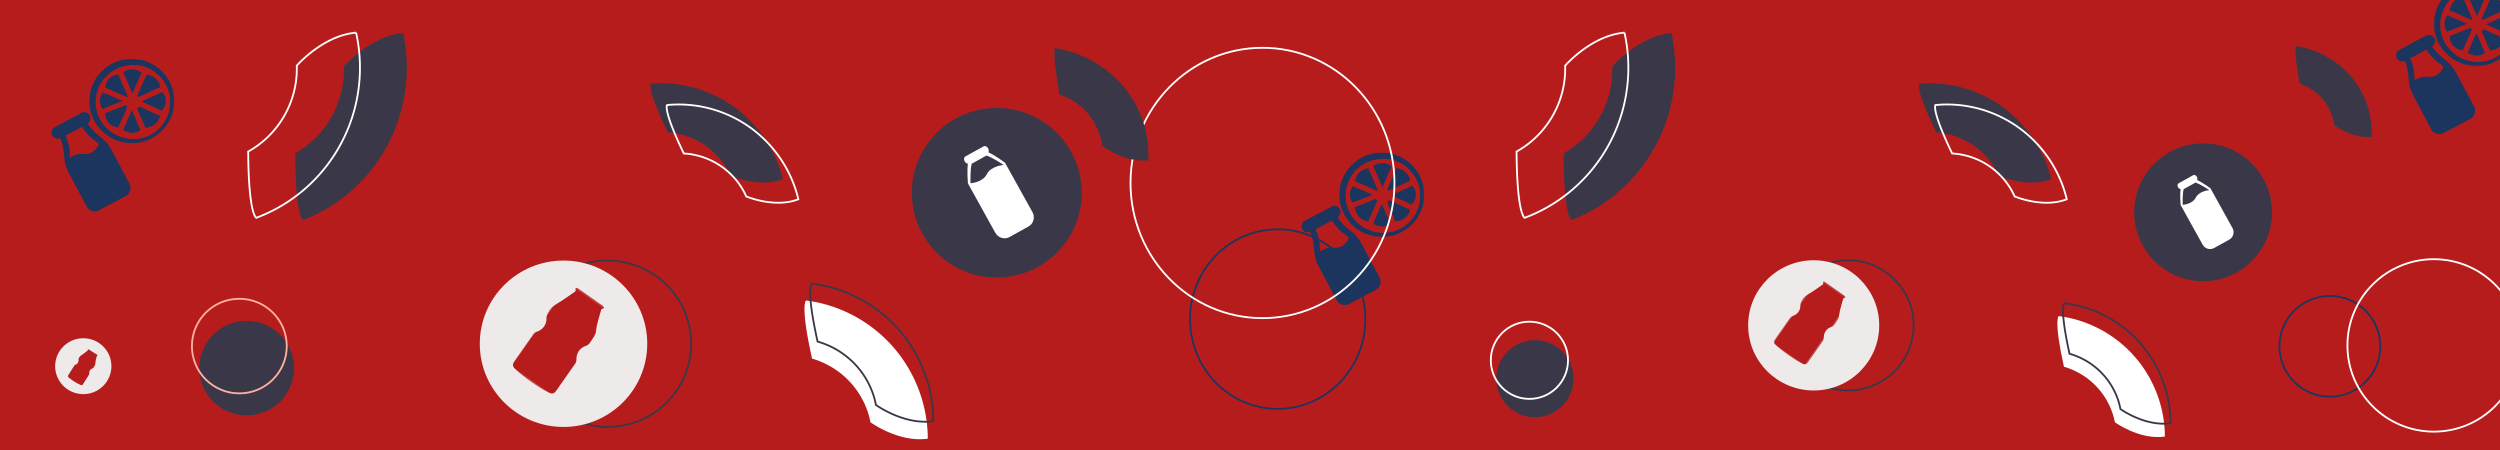 <svg xmlns="http://www.w3.org/2000/svg" xmlns:xlink="http://www.w3.org/1999/xlink" width="1360" height="245" viewBox="0 0 1360 245">
    <defs>
        <path id="a" d="M.005 0h46.28v45.913H.006z"/>
        <path id="c" d="M.005 0h46.28v45.913H.006z"/>
        <path id="e" d="M.005 0h46.28v45.913H.006z"/>
        <path id="g" d="M36.159 14.975c-2.289-.365-4.501-.905-6.664-1.539 0 0-19.756 9.43-25.933 26.38a88.974 88.974 0 0 0 26.883 8.788c34.196 5.416 66.895-9.271 85.47-35.007 0 0-.331-4.406-33.965-13.507C70.551 11.633 53.69 17.752 36.16 14.975"/>
        <path id="h" d="M.498.21h22.208v44.129H.498z"/>
        <path id="j" d="M36.159 14.975c-2.289-.365-4.501-.905-6.664-1.539 0 0-19.756 9.43-25.933 26.38a88.974 88.974 0 0 0 26.883 8.788c34.196 5.416 66.895-9.271 85.47-35.007 0 0-.331-4.406-33.965-13.507C70.551 11.633 53.69 17.752 36.16 14.975"/>
        <path id="k" d="M.637.268h28.376v56.387H.637z"/>
    </defs>
    <g fill="none" fill-rule="evenodd" transform="translate(0 -10)">
        <path fill="#B71C1C" fill-rule="nonzero" d="M0 10h1360v245H0z"/>
        <g transform="translate(48.56 42)">
            <mask id="b" fill="#fff">
                <use xlink:href="#a"/>
            </mask>
            <path fill="#1C355E" d="M23.143 0C10.423 0 0 10.34 0 22.957s10.423 22.956 23.143 22.956 23.143-10.34 23.143-22.956C46.286 10.339 35.862 0 23.143 0" mask="url(#b)"/>
        </g>
        <path fill="#B71C1C" d="M72.281 45.443c-11.178 0-20.25 9-20.25 20.087 0 11.088 9.072 20.087 20.25 20.087s20.25-8.999 20.25-20.087-9.072-20.087-20.25-20.087"/>
        <path fill="#B71C1C" d="M83.367 82.409c-1.87 1.203-4 2.15-6.28 2.661-2.084.467-4.294.547-6.541.547V45.443c1.94 0 3.985-.02 5.785.315 2.874.533 5.367 1.705 7.647 3.307 5.227 3.674 8.553 9.98 8.553 16.465 0 6.79-3.516 13.242-9.164 16.879z"/>
        <path fill="#1C355E" d="M86.194 59.016a7.66 7.66 0 0 0-2.23-6.245c-1.645-1.633-3.98-2.423-6.263-2.186a7.741 7.741 0 0 0-11.996 0c-2.31-.238-4.618.553-6.264 2.186a7.66 7.66 0 0 0-2.23 6.245 7.55 7.55 0 0 0-2.865 5.927 7.564 7.564 0 0 0 2.866 5.955 7.66 7.66 0 0 0 2.23 6.244c1.645 1.633 3.954 2.424 6.263 2.186a7.741 7.741 0 0 0 11.996 0c2.309.238 4.618-.553 6.263-2.186a7.66 7.66 0 0 0 2.23-6.244 7.564 7.564 0 0 0 2.866-5.955 7.551 7.551 0 0 0-2.866-5.927"/>
        <path fill="#1C355E" d="M90.217 64.943c0 2.345-1.132 4.532-3.057 5.955.255 2.292-.595 4.584-2.378 6.244-1.755 1.633-4.218 2.424-6.681 2.186-1.557 1.792-3.907 2.846-6.398 2.846V47.739c2.491 0 4.84 1.054 6.398 2.846 2.434-.238 4.926.553 6.68 2.186 1.784 1.66 2.634 3.952 2.379 6.245 1.925 1.422 3.057 3.609 3.057 5.927"/>
        <path fill="#B71C1C" d="M86.832 72.991L72.86 66.513l1.07-2.704 13.973 6.478-1.07 2.704"/>
        <path fill="#B71C1C" d="M77.038 82.174l-6.492-15.045 2.765-1.025 6.492 15.046-2.765 1.024"/>
        <path fill="#B71C1C" d="M66.29 82.174l-2.687-1.122 6.57-14.948 2.687 1.123-6.57 14.947"/>
        <path fill="#B71C1C" d="M56.52 71.843l-1.017-2.509 14.025-5.525 1.018 2.509-14.025 5.525"/>
        <path fill="#B71C1C" d="M69.416 66.104l-15.07-6.52 1.13-2.662 15.07 6.52-1.13 2.662"/>
        <path fill="#B71C1C" d="M70.125 63.809l-6.522-15.06 2.735-1.01L72.86 62.8l-2.735 1.01"/>
        <path fill="#B71C1C" d="M74.338 62.66l-2.635-1.091 6.622-14.978 2.635 1.092-6.622 14.978M75.078 66.104l-1.06-2.686 13.98-6.496 1.062 2.686-13.982 6.496"/>
        <path fill="#B71C1C" d="M72.281 61.513c-2.24 0-4.05 1.794-4.05 4.017 0 2.223 1.81 4.018 4.05 4.018 2.242 0 4.05-1.795 4.05-4.018s-1.808-4.017-4.05-4.017"/>
        <path fill="#B71C1C" d="M75.9 67.514c-.501.896-1.43 1.73-2.512 2.034-.536.15-1.078 0-1.685 0v-8.035c.367 0 .797-.056 1.176 0 .492.073.926.28 1.31.474 1.385.693 2.142 2.053 2.142 3.543 0 .631-.133 1.453-.43 1.984z"/>
        <g fill="#1C355E" fill-rule="nonzero">
            <path d="M47.638 77.19a3.317 3.317 0 0 0 1.203-4.408c-.867-1.63-2.875-2.258-4.484-1.402l-14.57 7.747c-1.61.856-2.212 2.871-1.345 4.502a3.316 3.316 0 0 0 4.326 1.467c3.522 8.818.502 11.128 4.96 19.512l9.402 17.683c1.299 2.442 4.316 3.386 6.726 2.104l14.57-7.747c2.41-1.282 3.315-4.31 2.017-6.753L61.04 92.213c-4.466-8.398-8.048-7.153-13.403-15.024zM45.53 93.746a10.943 10.943 0 0 0-7.346 1.938 21.101 21.101 0 0 1-.232-2.617c-.073-2.93-1.027-6.463-2.215-9.363l8.802-4.68c1.74 2.606 4.135 5.373 6.524 7.072a21.192 21.192 0 0 1 2.786 2.37c-.769 1.072-2.628 5.844-8.32 5.28z"/>
        </g>
        <g>
            <g transform="translate(728.56 93)">
                <mask id="d" fill="#fff">
                    <use xlink:href="#c"/>
                </mask>
                <path fill="#1C355E" d="M23.143 0C10.423 0 0 10.34 0 22.957s10.423 22.956 23.143 22.956 23.143-10.34 23.143-22.956C46.286 10.339 35.862 0 23.143 0" mask="url(#d)"/>
            </g>
            <path fill="#B71C1C" d="M752.281 96.443c-11.178 0-20.25 9-20.25 20.087 0 11.088 9.072 20.087 20.25 20.087s20.25-8.999 20.25-20.087-9.072-20.087-20.25-20.087"/>
            <path fill="#B71C1C" d="M763.367 133.409c-1.87 1.203-4 2.15-6.28 2.661-2.084.467-4.294.547-6.541.547V96.443c1.94 0 3.985-.02 5.785.315 2.874.533 5.367 1.705 7.647 3.307 5.227 3.674 8.553 9.98 8.553 16.465 0 6.79-3.516 13.242-9.164 16.879z"/>
            <path fill="#1C355E" d="M766.194 110.016a7.66 7.66 0 0 0-2.23-6.245c-1.645-1.633-3.98-2.423-6.263-2.186a7.741 7.741 0 0 0-11.996 0c-2.31-.238-4.618.553-6.264 2.186a7.66 7.66 0 0 0-2.23 6.245 7.55 7.55 0 0 0-2.865 5.927 7.564 7.564 0 0 0 2.866 5.955 7.66 7.66 0 0 0 2.23 6.244c1.645 1.633 3.954 2.424 6.263 2.186a7.741 7.741 0 0 0 11.996 0c2.309.238 4.618-.553 6.263-2.186a7.66 7.66 0 0 0 2.23-6.244 7.564 7.564 0 0 0 2.866-5.955 7.551 7.551 0 0 0-2.866-5.927"/>
            <path fill="#1C355E" d="M770.217 115.943c0 2.345-1.132 4.532-3.057 5.955.255 2.292-.595 4.584-2.378 6.244-1.755 1.633-4.218 2.424-6.681 2.186-1.557 1.792-3.907 2.846-6.398 2.846V98.739c2.491 0 4.84 1.054 6.398 2.846 2.434-.238 4.926.553 6.68 2.186 1.784 1.66 2.634 3.952 2.379 6.245 1.925 1.422 3.057 3.609 3.057 5.927"/>
            <path fill="#B71C1C" d="M766.832 123.991l-13.972-6.478 1.07-2.704 13.973 6.478-1.07 2.704"/>
            <path fill="#B71C1C" d="M757.038 133.174l-6.492-15.045 2.765-1.025 6.492 15.046-2.765 1.024"/>
            <path fill="#B71C1C" d="M746.29 133.174l-2.687-1.122 6.57-14.948 2.687 1.123-6.57 14.947"/>
            <path fill="#B71C1C" d="M736.52 122.843l-1.017-2.509 14.025-5.525 1.018 2.509-14.025 5.525"/>
            <path fill="#B71C1C" d="M749.416 117.104l-15.07-6.52 1.13-2.662 15.07 6.52-1.13 2.662"/>
            <path fill="#B71C1C" d="M750.125 114.809l-6.522-15.06 2.735-1.01 6.522 15.06-2.735 1.01"/>
            <path fill="#B71C1C" d="M754.338 113.66l-2.635-1.091 6.622-14.978 2.635 1.092-6.622 14.978M755.078 117.104l-1.06-2.686 13.98-6.496 1.062 2.686-13.982 6.496"/>
            <path fill="#B71C1C" d="M752.281 112.513c-2.24 0-4.05 1.794-4.05 4.017 0 2.223 1.81 4.018 4.05 4.018 2.242 0 4.05-1.795 4.05-4.018s-1.808-4.017-4.05-4.017"/>
            <path fill="#B71C1C" d="M755.9 118.514c-.501.896-1.43 1.73-2.512 2.034-.536.15-1.078 0-1.685 0v-8.035c.367 0 .797-.056 1.176 0 .492.073.926.28 1.31.474 1.385.693 2.142 2.053 2.142 3.543 0 .631-.133 1.453-.43 1.984z"/>
        </g>
        <g fill="#1C355E" fill-rule="nonzero">
            <path d="M727.638 128.19a3.317 3.317 0 0 0 1.203-4.408c-.867-1.63-2.875-2.258-4.484-1.402l-14.57 7.747c-1.61.856-2.212 2.871-1.345 4.502a3.316 3.316 0 0 0 4.326 1.467c3.522 8.818.502 11.128 4.96 19.512l9.402 17.683c1.299 2.442 4.316 3.386 6.726 2.104l14.57-7.747c2.41-1.282 3.315-4.31 2.017-6.753l-9.402-17.682c-4.466-8.398-8.048-7.153-13.403-15.024zm-2.108 16.557a10.943 10.943 0 0 0-7.346 1.938 21.101 21.101 0 0 1-.232-2.617c-.073-2.93-1.027-6.463-2.215-9.363l8.802-4.68c1.74 2.606 4.135 5.373 6.524 7.072a21.192 21.192 0 0 1 2.786 2.37c-.769 1.072-2.628 5.844-8.32 5.28z"/>
        </g>
        <ellipse cx="45.305" cy="209.205" fill="#EEEAEA" fill-rule="nonzero" rx="15.305" ry="15.205"/>
        <path fill="#B71C1C" d="M52.64 203.708c-.26 1.257-.686 2.584-.761 3.924-.05.887-.515 1.447-.875 2.126-.202.383-.488.599-.896.76-1.08.426-1.65 1.465-1.549 2.613.02.23-.032.51-.152.705-1.05 1.704-2.122 3.395-3.19 5.087-.373.59-.793.735-1.421.453a27.796 27.796 0 0 1-6.326-3.937c-.555-.458-.606-.887-.218-1.507 1.044-1.667 2.084-3.337 3.146-4.994.134-.209.363-.415.59-.499 1.12-.412 1.832-1.423 1.714-2.615-.04-.406.11-.698.249-1.049.423-1.075 1.377-1.545 2.226-2.154.79-.567 1.553-1.17 2.322-1.766.174-.134.384-.227.25-.558-.09-.224.118-.367.375-.262.077.031.145.082.216.126 1.504.939 3.01 1.873 4.506 2.822.135.086.212.264.316.4l-.522.325z"/>
        <g>
            <g transform="translate(1324)">
                <mask id="f" fill="#fff">
                    <use xlink:href="#e"/>
                </mask>
                <path fill="#1C355E" d="M23.143 0C10.423 0 0 10.34 0 22.957s10.423 22.956 23.143 22.956 23.143-10.34 23.143-22.956C46.286 10.339 35.862 0 23.143 0" mask="url(#f)"/>
            </g>
            <path fill="#B71C1C" d="M1347.721 3.443c-11.178 0-20.25 9-20.25 20.087 0 11.088 9.072 20.087 20.25 20.087s20.25-8.999 20.25-20.087-9.072-20.087-20.25-20.087"/>
            <path fill="#B71C1C" d="M1358.807 40.409c-1.87 1.203-4 2.15-6.28 2.661-2.084.467-4.294.547-6.541.547V3.443c1.94 0 3.985-.02 5.785.315 2.874.533 5.366 1.705 7.647 3.307 5.227 3.674 8.553 9.98 8.553 16.465 0 6.79-3.516 13.242-9.164 16.879z"/>
            <path fill="#1C355E" d="M1361.634 17.016a7.66 7.66 0 0 0-2.23-6.245c-1.645-1.633-3.98-2.423-6.263-2.186a7.741 7.741 0 0 0-11.996 0c-2.31-.238-4.618.553-6.264 2.186a7.66 7.66 0 0 0-2.23 6.245 7.55 7.55 0 0 0-2.865 5.927 7.564 7.564 0 0 0 2.866 5.955 7.66 7.66 0 0 0 2.23 6.244c1.645 1.633 3.954 2.424 6.263 2.186a7.741 7.741 0 0 0 11.996 0c2.309.238 4.618-.553 6.263-2.186a7.66 7.66 0 0 0 2.23-6.244 7.564 7.564 0 0 0 2.866-5.955 7.551 7.551 0 0 0-2.866-5.927"/>
            <path fill="#1C355E" d="M1365.657 22.943c0 2.345-1.132 4.532-3.057 5.955.255 2.292-.595 4.584-2.378 6.244-1.755 1.633-4.218 2.424-6.681 2.186-1.557 1.792-3.907 2.846-6.398 2.846V5.739c2.491 0 4.84 1.054 6.398 2.846 2.434-.238 4.926.553 6.68 2.186 1.784 1.66 2.634 3.952 2.379 6.245 1.925 1.422 3.057 3.609 3.057 5.927"/>
            <path fill="#B71C1C" d="M1362.272 30.991l-13.972-6.478 1.07-2.704 13.973 6.478-1.07 2.704"/>
            <path fill="#B71C1C" d="M1352.478 40.174l-6.492-15.045 2.765-1.025 6.492 15.046-2.765 1.024"/>
            <path fill="#B71C1C" d="M1341.73 40.174l-2.687-1.122 6.57-14.948 2.687 1.123-6.57 14.947"/>
            <path fill="#B71C1C" d="M1331.96 29.843l-1.017-2.509 14.025-5.525 1.018 2.509-14.025 5.525"/>
            <path fill="#B71C1C" d="M1344.856 24.104l-15.07-6.52 1.13-2.662 15.07 6.52-1.13 2.662"/>
            <path fill="#B71C1C" d="M1345.565 21.809l-6.522-15.06 2.735-1.01 6.522 15.06-2.735 1.01"/>
            <path fill="#B71C1C" d="M1349.778 20.66l-2.635-1.091 6.622-14.978 2.635 1.092-6.622 14.978M1350.518 24.104l-1.06-2.686 13.98-6.496 1.062 2.686-13.982 6.496"/>
            <path fill="#B71C1C" d="M1347.721 19.513c-2.24 0-4.05 1.794-4.05 4.017 0 2.223 1.81 4.018 4.05 4.018 2.242 0 4.05-1.795 4.05-4.018s-1.808-4.017-4.05-4.017"/>
            <path fill="#B71C1C" d="M1351.34 25.514c-.501.896-1.43 1.73-2.513 2.034-.535.15-1.077 0-1.684 0v-8.035c.367 0 .797-.056 1.176 0 .492.073.926.28 1.31.474 1.385.693 2.142 2.053 2.142 3.543 0 .631-.133 1.453-.43 1.984z"/>
        </g>
        <g fill="#1C355E" fill-rule="nonzero">
            <path d="M1323.078 35.19a3.317 3.317 0 0 0 1.202-4.408c-.866-1.63-2.874-2.258-4.483-1.402l-14.57 7.747c-1.61.856-2.212 2.871-1.345 4.502a3.316 3.316 0 0 0 4.326 1.467c3.522 8.818.502 11.128 4.96 19.512l9.402 17.683c1.299 2.442 4.316 3.386 6.726 2.104l14.57-7.747c2.41-1.282 3.315-4.31 2.017-6.753l-9.402-17.682c-4.466-8.398-8.048-7.153-13.403-15.024zm-2.108 16.557a10.943 10.943 0 0 0-7.346 1.938 21.101 21.101 0 0 1-.232-2.617c-.073-2.93-1.027-6.463-2.215-9.363l8.802-4.68c1.74 2.606 4.135 5.373 6.524 7.072a21.192 21.192 0 0 1 2.786 2.37c-.769 1.072-2.628 5.844-8.32 5.28z"/>
        </g>
        <g>
            <g fill-rule="nonzero" transform="translate(615 36)">
                <ellipse cx="80.067" cy="147.587" stroke="#1C355E" rx="47.674" ry="48.831"/>
                <ellipse cx="652.453" cy="162.39" stroke="#1C355E" rx="27.453" ry="27.39"/>
                <ellipse cx="709" cy="161.905" stroke="#FFF" rx="47" ry="46.905"/>
                <ellipse cx="71.791" cy="73.533" stroke="#FFF" rx="71.791" ry="73.533"/>
            </g>
            <path fill="#FFF" d="M1149.196 234.707c.564 1.66.981 3.335 1.317 5.01 0 0 13.444 9.78 27.19 7.765-.035-7-1.17-14.128-3.562-21.143-8.455-24.807-30.079-41.33-54.214-44.414 0 0-2.885 1.818 2.86 27.585 11.915 3.432 22.073 12.479 26.409 25.197"/>
            <path stroke="#3A3848" d="M1180.748 240.2a65.865 65.865 0 0 0-3.508-21.095c-8.4-24.736-30.02-41.163-54.197-44.173 0 0-2.896 1.822 2.789 27.525 11.928 3.392 22.08 12.393 26.387 25.072.563 1.658.974 3.326 1.308 4.995 0 0 13.441 9.727 27.221 7.675z"/>
            <g fill-rule="nonzero" transform="matrix(0 -1 -1 0 856 237)">
                <circle cx="21" cy="21" r="21" fill="#3A3848"/>
                <circle cx="31" cy="24" r="21" stroke="#FFF"/>
            </g>
            <path fill="#3A3848" d="M876.846 53.028c.24-2.305.29-4.582.237-6.835 0 0 14.222-16.643 32.194-18.222a88.974 88.974 0 0 1 1.53 28.24c-3.619 34.434-26.269 62.217-55.935 73.499 0 0-4.17-1.46-4.256-36.304 14.1-8.023 24.374-22.725 26.23-40.378"/>
            <path stroke="#FFF" d="M883.713 27.775a87.257 87.257 0 0 1 1.643 28.02c-3.507 34.138-26.162 61.606-55.93 72.687 0 0-4.197-1.464-4.41-36.025a51.74 51.74 0 0 0 26.202-39.949c.235-2.287.274-4.543.216-6.777 0 0 14.225-16.457 32.28-17.956z"/>
            <g>
                <g fill-rule="nonzero" transform="translate(951 151)">
                    <ellipse cx="54.351" cy="36" stroke="#3A3848" rx="35.649" ry="35.419"/>
                    <ellipse cx="35.649" cy="36" fill="#EEEAEA" rx="35.649" ry="35.419"/>
                </g>
                <g transform="rotate(35 240.256 1648.08)">
                    <mask id="i" fill="#fff">
                        <use xlink:href="#h"/>
                    </mask>
                    <path fill="#B71C1C" d="M18.425 1.936c1.043 2.804 1.85 5.948 3.36 8.687 1.002 1.813.778 3.491.91 5.275.074 1.004-.223 1.782-.83 2.603-1.604 2.169-1.442 4.922.18 7.065.325.429.57 1.048.575 1.581.038 4.657.016 9.314.004 13.97-.004 1.622-.654 2.425-2.245 2.64-5.79.787-11.586.766-17.376-.004-1.664-.22-2.298-1.006-2.3-2.706-.004-4.578-.02-9.155.023-13.732.006-.579.203-1.267.549-1.712 1.7-2.19 1.852-5.063.143-7.274-.582-.752-.648-1.514-.81-2.376-.497-2.644.806-4.747 1.727-6.993.858-2.089 1.616-4.22 2.398-6.341.177-.478.478-.921-.197-1.412C4.08.877 4.313.34 4.95.23c.19-.032.389-.016.583-.016 4.134.006 8.267.002 12.4.037.374.003.745.261 1.118.4l-.627 1.285" mask="url(#i)"/>
                </g>
            </g>
            <g>
                <path fill="#3A3848" d="M1085.048 101.095c.943 1.51 1.745 3.065 2.468 4.637 0 0 15.429 6.705 28.37 1.753a68.343 68.343 0 0 0-8.466-20.004c-14.107-22.547-39.11-34.107-63.394-31.92 0 0-2.387 2.41 9.3 26.486 12.44.796 24.49 7.49 31.722 19.048"/>
                <path stroke="#FFF" d="M1124.312 118.396A67.024 67.024 0 0 0 1116 98.507c-13.93-22.38-38.832-33.722-63.119-31.361 0 0-2.403 2.421 9.1 26.345a39.805 39.805 0 0 1 31.558 18.761c.934 1.5 1.721 3.043 2.434 4.605 0 0 15.37 6.575 28.339 1.54z"/>
            </g>
            <g transform="translate(1161 29)">
                <circle cx="37.5" cy="96.5" r="37.5" fill="#3A3848"/>
                <path fill="#3A3848" d="M129.143 55.439a46.532 46.532 0 0 0-1.83-15.542c-5.39-18.341-21.12-30.971-39.309-33.852 0 0-1.299 1.58 2 20.554 8.9 2.818 15.269 9.364 18.034 18.767.36 1.228.606 2.462.794 3.693 0 0 9.797 7.495 20.311 6.38"/>
                <path fill="#FFF" d="M34.206 78.891c.252-.454.228-1.116-.105-1.718-.462-.832-1.343-1.23-1.965-.885l-8.012 4.441c-.622.345-.747 1.3-.288 2.128.333.602.884.978 1.399 1.007-.416 3.302-.032 8.088-.01 8.326l.022.29 11.991 21.634c1.23 2.219 4.031 3.032 6.237 1.81l8.252-4.575c2.21-1.225 3.005-4.031 1.775-6.25L41.51 83.466l-.234-.173c-.195-.142-4.05-3.004-7.07-4.402zm-.699 9.601c-1.828 3.635-7.106 3.94-7.106 3.94s-.243-5.543.5-8.533l6.46-3.58c2.921.958 7.496 4.099 7.496 4.099s-5.522.44-7.35 4.074z"/>
            </g>
        </g>
        <g>
            <path fill="#FFF" d="M472.04 233.977c.647 1.904 1.126 3.823 1.511 5.743 0 0 15.413 11.215 31.174 8.904a76.127 76.127 0 0 0-4.083-24.241c-9.695-28.443-34.488-47.387-62.16-50.923 0 0-3.308 2.084 3.279 31.627 13.66 3.935 25.308 14.308 30.28 28.89"/>
            <path stroke="#3A3848" d="M507.728 239.099a75.518 75.518 0 0 0-4.022-24.186c-9.632-28.362-34.419-47.196-62.14-50.647 0 0-3.32 2.09 3.198 31.559 13.676 3.89 25.317 14.209 30.254 28.747.646 1.9 1.117 3.813 1.5 5.727 0 0 15.411 11.152 31.21 8.8z"/>
            <g fill-rule="nonzero" transform="matrix(0 -1 -1 0 160 236)">
                <ellipse cx="25.733" cy="25.8" fill="#3A3848" rx="25.733" ry="25.8"/>
                <ellipse cx="37.733" cy="29.8" stroke="#FFB0A1" rx="25.733" ry="25.8"/>
            </g>
            <path fill="#3A3848" d="M186.846 53.028c.24-2.305.29-4.582.237-6.835 0 0 14.222-16.643 32.194-18.222a88.974 88.974 0 0 1 1.53 28.24c-3.619 34.434-26.269 62.217-55.935 73.499 0 0-4.17-1.46-4.256-36.304 14.1-8.023 24.374-22.725 26.23-40.378"/>
            <path stroke="#FFF" d="M193.713 27.775a87.257 87.257 0 0 1 1.643 28.02c-3.507 34.138-26.162 61.606-55.93 72.687 0 0-4.197-1.464-4.41-36.025a51.74 51.74 0 0 0 26.202-39.949c.235-2.287.274-4.543.216-6.777 0 0 14.225-16.457 32.28-17.956z"/>
            <g>
                <g fill-rule="nonzero" transform="translate(261 151)">
                    <ellipse cx="69.448" cy="46" stroke="#3A3848" rx="45.552" ry="45.258"/>
                    <ellipse cx="45.552" cy="46" fill="#EEEAEA" rx="45.552" ry="45.258"/>
                </g>
                <g transform="rotate(35 -103.575 571.794)">
                    <mask id="l" fill="#fff">
                        <use xlink:href="#k"/>
                    </mask>
                    <path fill="#B71C1C" d="M23.543 2.474c1.333 3.583 2.363 7.6 4.294 11.1 1.28 2.317.993 4.461 1.162 6.74.095 1.284-.284 2.278-1.06 3.326-2.05 2.771-1.843 6.29.23 9.028.415.548.728 1.338.734 2.02.048 5.95.021 11.9.005 17.852-.005 2.07-.836 3.097-2.868 3.373-7.399 1.004-14.804.977-22.203-.006C1.711 55.625.9 54.621.9 52.448.893 46.6.872 40.751.929 34.902c.006-.74.258-1.618.7-2.188 2.173-2.799 2.366-6.469.182-9.293-.742-.961-.827-1.936-1.034-3.037-.635-3.378 1.03-6.065 2.207-8.935 1.095-2.67 2.065-5.393 3.064-8.103.226-.61.61-1.176-.253-1.803-.58-.422-.284-1.11.53-1.249.244-.041.498-.02.747-.02C12.353.28 17.635.275 22.916.32c.477.004.952.333 1.428.512l-.8 1.641" mask="url(#l)"/>
                </g>
            </g>
            <g>
                <path fill="#3A3848" d="M395.048 101.095c.943 1.51 1.745 3.065 2.468 4.637 0 0 15.429 6.705 28.37 1.753a68.343 68.343 0 0 0-8.466-20.004c-14.107-22.547-39.11-34.107-63.394-31.92 0 0-2.387 2.41 9.3 26.486 12.44.796 24.49 7.49 31.722 19.048"/>
                <path stroke="#FFF" d="M434.312 118.396A67.024 67.024 0 0 0 426 98.507c-13.93-22.38-38.832-33.722-63.119-31.361 0 0-2.403 2.421 9.1 26.345a39.805 39.805 0 0 1 31.558 18.761c.934 1.5 1.721 3.043 2.434 4.605 0 0 15.37 6.575 28.339 1.54z"/>
            </g>
            <g transform="translate(496 30)">
                <ellipse cx="46.235" cy="84.864" fill="#3A3848" rx="46.235" ry="46.136"/>
                <path fill="#3A3848" d="M128.667 67.217a57.607 57.607 0 0 0-2.261-19.206C119.75 25.342 100.342 9.729 77.9 6.164c0 0-1.601 1.954 2.474 25.403 10.979 3.484 18.838 11.576 22.252 23.197.446 1.518.75 3.043.98 4.564 0 0 12.09 9.264 25.06 7.889"/>
                <path fill="#FFF" d="M41.674 62.847c.313-.565.282-1.39-.132-2.137-.575-1.037-1.671-1.532-2.444-1.103l-9.961 5.521c-.773.429-.928 1.617-.357 2.648.415.748 1.1 1.217 1.74 1.254-.515 4.107-.035 10.062-.007 10.358l.027.362 14.922 26.92c1.531 2.762 5.014 3.775 7.756 2.255l10.26-5.687c2.747-1.523 3.734-5.013 2.203-7.775L50.76 68.543l-.291-.216c-.242-.177-5.04-3.74-8.794-5.48zm-.865 11.945c-2.272 4.521-8.835 4.897-8.835 4.897s-.305-6.895.619-10.615l8.032-4.452c3.632 1.194 9.322 5.104 9.322 5.104s-6.867.545-9.138 5.066z"/>
            </g>
        </g>
    </g>
</svg>
